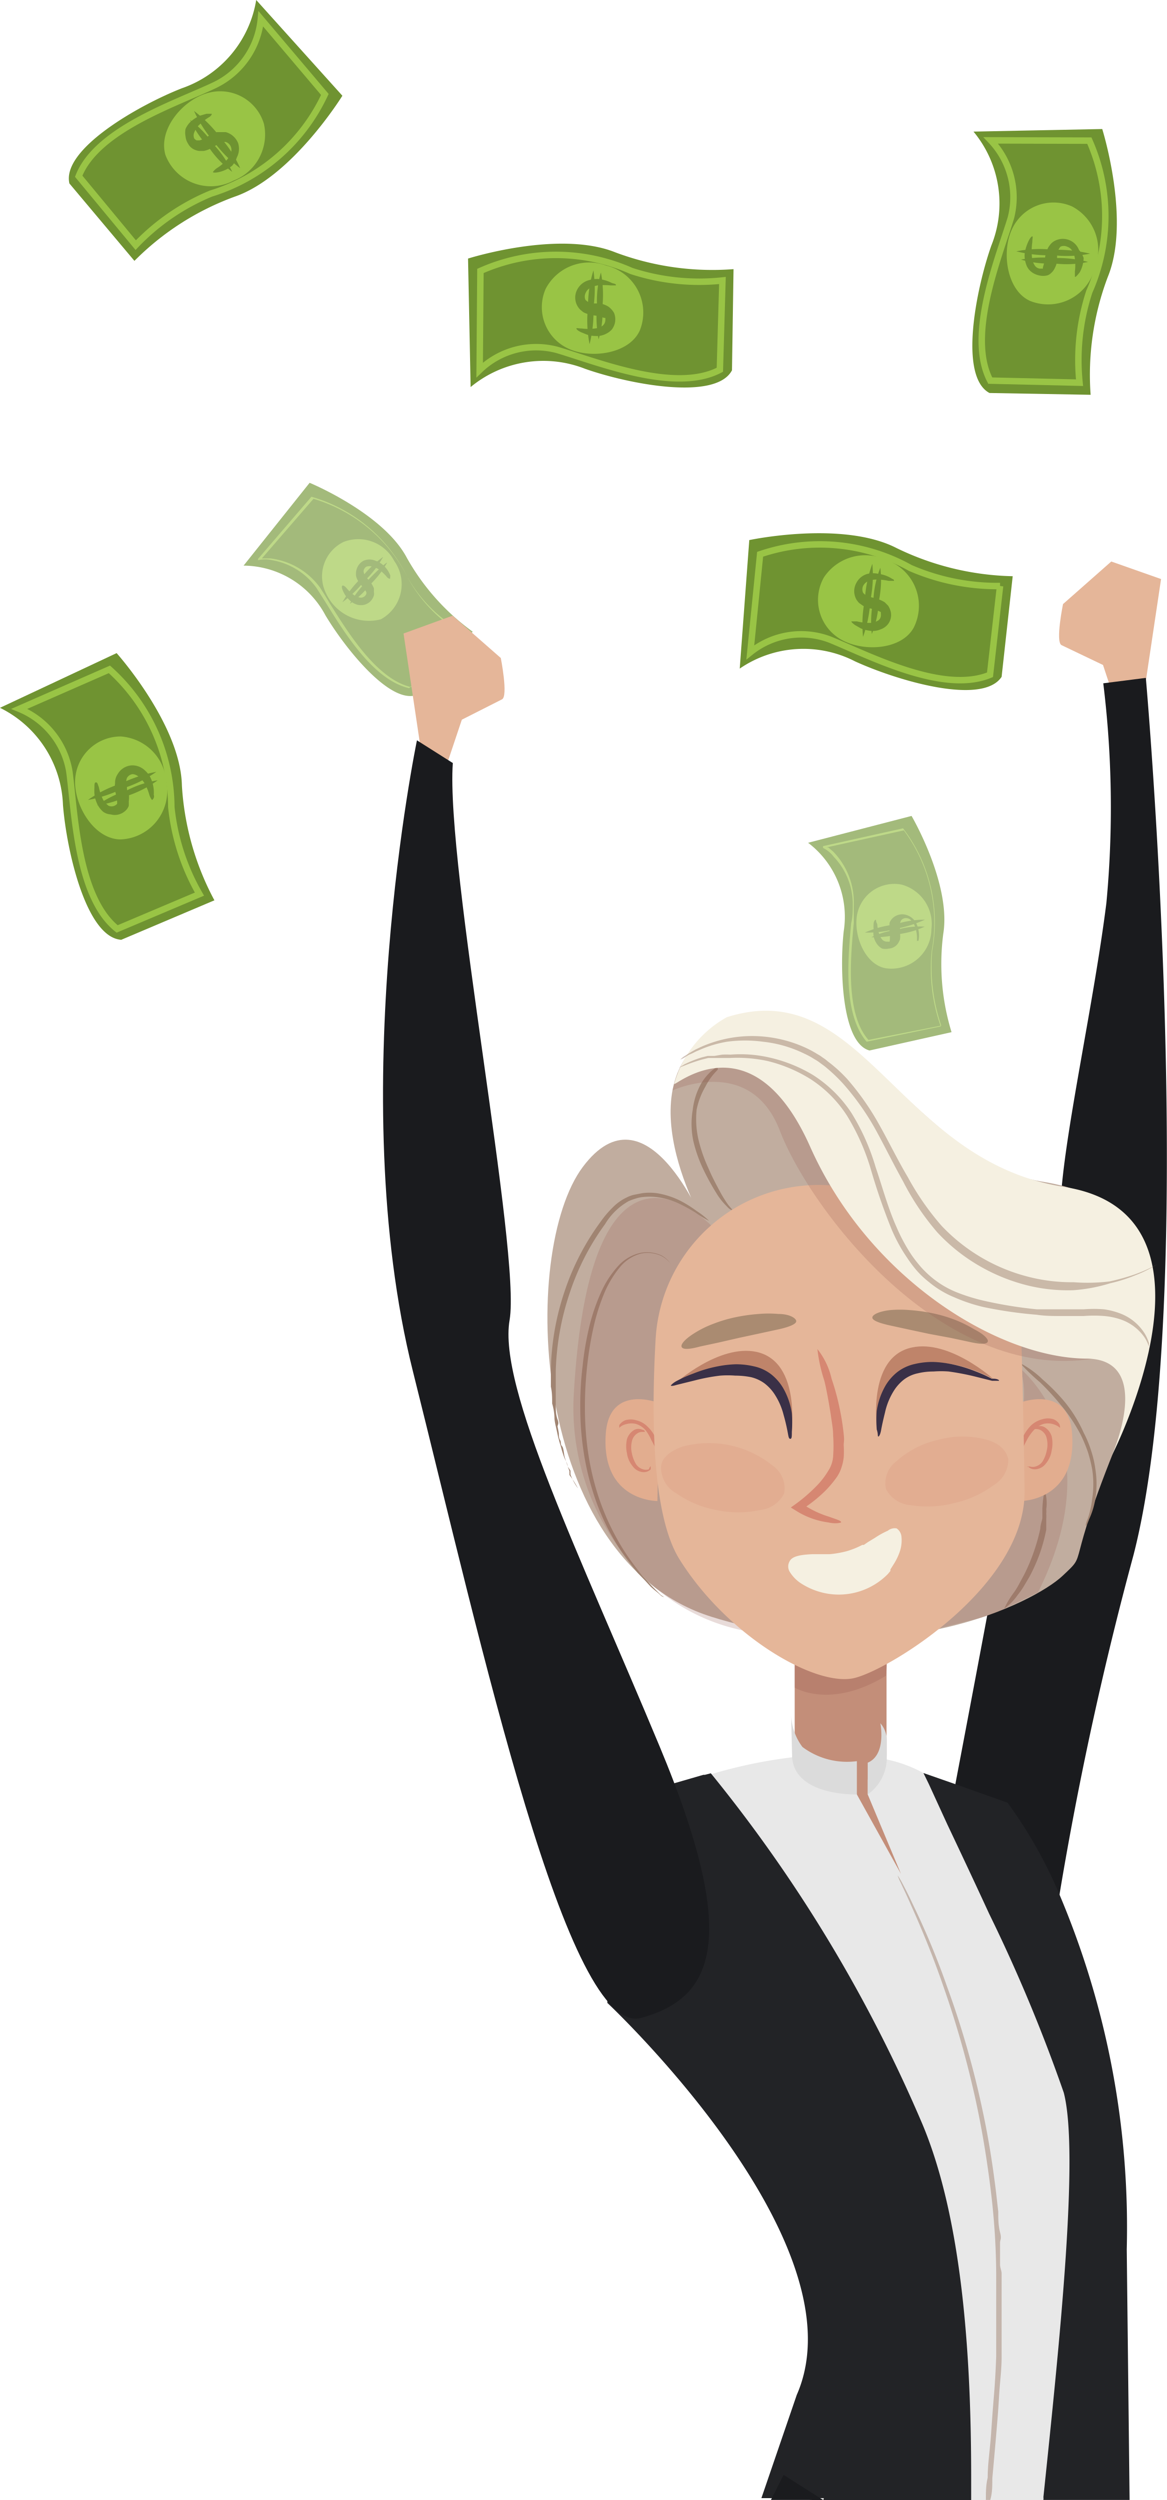 <svg xmlns="http://www.w3.org/2000/svg" viewBox="0 0 45.23 96.89"><defs><style>.cls-1{opacity:0.64;}.cls-2{fill:#6f9331;}.cls-3{fill:#99c445;}.cls-4{fill:#e5b699;}.cls-5{fill:#1a1b1e;}.cls-6{fill:#e8e8e8;}.cls-7{fill:#222326;}.cls-8{fill:#c38e79;}.cls-9{opacity:0.51;}.cls-10{fill:#a08472;}.cls-11,.cls-13{fill:#995e52;}.cls-11{opacity:0.28;}.cls-12{fill:#c1ad9f;}.cls-13{opacity:0.22;}.cls-14{fill:#e2ad8f;}.cls-15{fill:#d68772;}.cls-16{fill:#bf846a;}.cls-17{fill:#3a3047;}.cls-18{opacity:0.19;}.cls-19{fill:#aa8b71;}.cls-20{fill:#f5f0e1;}.cls-21{fill:#dbdbdb;}.cls-22{fill:none;stroke:#99c445;stroke-miterlimit:10;stroke-width:0.25px;}</style></defs><title>cashРесурс 10</title><g id="Слой_2" data-name="Слой 2"><g id="Objects"><g class="cls-1"><path class="cls-2" d="M9.44,21.92a3.62,3.62,0,0,1,3.17,1.92c.75,1.26,2.53,3.51,3.57,3.08l2.14-2.44a8.91,8.91,0,0,1-2.55-2.86C14.86,19.89,12,18.71,12,18.71Z"/><path class="cls-3" d="M15.28,21.74A1.55,1.55,0,0,1,14.76,24a1.83,1.83,0,0,1-2.12-1,1.48,1.48,0,0,1,.68-2A1.57,1.57,0,0,1,15.28,21.74Z"/><path class="cls-2" d="M15.11,22.43s-.07,0-.14-.1a1.76,1.76,0,0,0-.31-.28.92.92,0,0,0-.23-.09.34.34,0,0,0-.23,0,.23.23,0,0,0-.11.18.45.45,0,0,0,.13.26l.14.16a1.26,1.26,0,0,1,.13.23.68.68,0,0,1,0,.14.37.37,0,0,1,0,.15.58.58,0,0,1-.15.24.57.57,0,0,1-.23.12.63.63,0,0,1-.24,0,.71.71,0,0,1-.32-.18,1.56,1.56,0,0,1-.18-.21,1.5,1.5,0,0,1-.09-.18q-.06-.15,0-.18s.07,0,.15.1a1.66,1.66,0,0,0,.3.28.65.65,0,0,0,.23.09.23.23,0,0,0,.24-.15v0s0,0,0-.06a1.17,1.17,0,0,0-.21-.28,1.1,1.1,0,0,1-.14-.21.58.58,0,0,1-.05-.14.71.71,0,0,1,0-.15.56.56,0,0,1,.29-.44.58.58,0,0,1,.46,0,.85.85,0,0,1,.31.18,1,1,0,0,1,.27.4C15.12,22.36,15.13,22.42,15.11,22.43Z"/><path class="cls-2" d="M14.85,21.58a3.94,3.94,0,0,1-.73.94,4.71,4.71,0,0,1-.85.82A4.18,4.18,0,0,1,14,22.4,4.25,4.25,0,0,1,14.85,21.58Z"/><path class="cls-2" d="M15,21.81a3.67,3.67,0,0,1-.66.85,3.73,3.73,0,0,1-.78.74,3.39,3.39,0,0,1,.65-.86C14.62,22.1,15,21.77,15,21.81Z"/><path class="cls-3" d="M17.82,24.48s-.27-.19-.62-.48a5.49,5.49,0,0,1-1.4-1.62,6,6,0,0,0-3.73-3.13h0L10,21.66l0,.05a1.22,1.22,0,0,1,.55,0,2.67,2.67,0,0,1,1.72,1.08l.36.57c.74,1.2,1.86,3,3.23,3.31h0l0,0,1.9-2.16Zm-1.88,2.1,0,.05c-1.34-.31-2.44-2.1-3.18-3.28-.12-.21-.25-.41-.35-.57a2.8,2.8,0,0,0-1.93-1.14l-.25,0h-.08l2-2.31a6,6,0,0,1,3.67,3.09A5.66,5.66,0,0,0,17.12,24c.3.25.55.43.63.49Z"/></g><g class="cls-1"><path class="cls-2" d="M31.32,32.66a3.6,3.6,0,0,1,1.38,3.43c-.16,1.46-.08,4.33,1,4.62L36.88,40a9,9,0,0,1-.32-3.82c.31-1.93-1.23-4.56-1.23-4.56Z"/><path class="cls-3" d="M36.1,36a1.55,1.55,0,0,1-1.79,1.52c-.8-.16-1.24-1.29-1.09-2.08a1.47,1.47,0,0,1,1.72-1.16A1.58,1.58,0,0,1,36.1,36Z"/><path class="cls-2" d="M35.54,36.47s0-.06,0-.17a1.41,1.41,0,0,0-.08-.4.57.57,0,0,0-.13-.21.26.26,0,0,0-.2-.11.24.24,0,0,0-.2.08.42.42,0,0,0-.05.28c0,.07,0,.14,0,.22a.74.74,0,0,1,0,.25.91.91,0,0,1-.07.14.46.46,0,0,1-.36.21.58.58,0,0,1-.26,0,.54.54,0,0,1-.18-.15.74.74,0,0,1-.15-.33.9.9,0,0,1,0-.28.94.94,0,0,1,0-.2c0-.1.06-.16.08-.16s0,.07.06.17a1.41,1.41,0,0,0,.08.4.61.61,0,0,0,.12.21.25.25,0,0,0,.2.07.2.2,0,0,0,.08,0l0,0s0,0,0,0a1.33,1.33,0,0,0,0-.35,1.18,1.18,0,0,1,0-.26.33.33,0,0,1,0-.13.57.57,0,0,1,.08-.13.54.54,0,0,1,.5-.18.64.64,0,0,1,.39.24.84.84,0,0,1,.14.33,1,1,0,0,1,0,.48C35.6,36.42,35.57,36.47,35.54,36.47Z"/><path class="cls-2" d="M35.85,35.64A5,5,0,0,1,34.7,36a4.17,4.17,0,0,1-1.18.14,4,4,0,0,1,1.15-.31A3.78,3.78,0,0,1,35.85,35.64Z"/><path class="cls-2" d="M35.84,35.91a3.58,3.58,0,0,1-1,.29,3.79,3.79,0,0,1-1.07.12,3.25,3.25,0,0,1,1-.29A3.08,3.08,0,0,1,35.84,35.91Z"/><path class="cls-3" d="M36.48,39.74a7.07,7.07,0,0,1-.35-2.89A6,6,0,0,0,35,32.1h0l-3.1.69v.07a1.18,1.18,0,0,1,.42.35,2.66,2.66,0,0,1,.73,1.9c0,.19,0,.42-.06.66-.13,1.41-.32,3.53.6,4.6h0l2.86-.59Zm-2.82.56c-.89-1-.7-3.14-.57-4.53,0-.24,0-.47,0-.67A2.82,2.82,0,0,0,32.29,33l-.19-.16-.07,0,3-.66a6,6,0,0,1,1.08,4.67,6.74,6.74,0,0,0,.34,2.9Z"/></g><path class="cls-4" d="M45,22.44l-.71,4.75-.88.58-.66-2L41.14,25c-.24-.13.06-1.59.06-1.59l1.87-1.65Z"/><path class="cls-5" d="M36.37,72.58s4.55-23.66,4.76-26.35S42.4,38.8,42.88,35a39.55,39.55,0,0,0-.12-8.52l1.65-.21s2.12,23.92-.48,34A135.24,135.24,0,0,0,40.66,76Z"/><path class="cls-5" d="M40.61,96.88H35.55c.22-.45.37-.69.37-.69A8.54,8.54,0,0,1,37.65,96a3.09,3.09,0,0,1,.53,0l.18,0a4.46,4.46,0,0,1,2.09.73A.76.76,0,0,1,40.61,96.88Z"/><path class="cls-6" d="M31.91,96.89h9.48l.76-7.2-.36-8.81-3.23-6.53-1.82-3.67L36,69.14l-.21-.43a5.11,5.11,0,0,0-1.4-.52h0a2.57,2.57,0,0,0-.4-.08l-.29,0a7,7,0,0,0-1-.08,8.5,8.5,0,0,0-1.13,0c-.23,0-.46,0-.68.06h-.1a18.78,18.78,0,0,0-3.37.71l-.06,0h0l-.71,1.3-1.42,2.62,2.12,3.65h0C28.85,79.19,31,82.89,32,84.8c1.3,2.46.13,8.69-.57,11.77,0,.11-.05.21-.07.31Z"/><path class="cls-7" d="M31.91,96.89h5.73c0-.29,0-.58,0-.88,0-4.76-.35-10-1.88-13.67a56.76,56.76,0,0,0-8.21-13.62l-.23.06-.06,0h0l-1.07.31-2.65.75v7.78s9.93,9.29,7.34,15.19l-1.37,4h2.42Z"/><path class="cls-7" d="M43.78,96.88H40.44a.45.45,0,0,0,0-.11c.61-5.84,1.4-13.31.79-15.67a62.12,62.12,0,0,0-2.89-6.93c-.59-1.28-1.16-2.49-1.62-3.46L36,69.14l-.21-.43,1.26.44,2,.71a17.57,17.57,0,0,1,2,3.53,33.08,33.08,0,0,1,2.62,13.78Z"/><polygon class="cls-8" points="33.21 69.54 34.92 72.62 33.63 69.54 33.63 67.82 32.4 67.41 33.21 69.54"/><g class="cls-9"><path class="cls-10" d="M38.82,88.1c0,.28,0,.56,0,.83s0,.55,0,.82l0,.8c0,.27,0,.53,0,.79,0,.52-.07,1-.1,1.54s-.07,1-.11,1.47-.1,1.15-.15,1.69c0,.29,0,.57-.08.84h-.17c0-.28,0-.57.07-.86,0-.54.09-1.1.13-1.68s.07-1,.11-1.47.07-1,.09-1.54c0-.26,0-.52,0-.79l0-.8c0-.27,0-.54,0-.81s0-.55,0-.83a27.77,27.77,0,0,0-.21-3.21q-.19-1.56-.48-3A37.19,37.19,0,0,0,36.57,77c-.47-1.37-.94-2.45-1.27-3.19-.16-.37-.3-.65-.39-.85a1.81,1.81,0,0,1-.12-.28s.07.09.16.26.25.47.42.84A29.93,29.93,0,0,1,36.71,77a35,35,0,0,1,1.4,4.92c.2.94.36,1.94.49,3l.09.79c0,.27,0,.53.07.8s0,.27,0,.41,0,.27,0,.41,0,.28,0,.42S38.82,88,38.82,88.1Z"/></g><polygon class="cls-5" points="31.91 96.89 31.9 96.88 31.41 96.57 30.37 95.91 29.88 96.88 31.34 96.88 31.91 96.89"/><path class="cls-4" d="M15.64,24.55l.71,4.76.88.58.67-2,1.56-.79c.24-.13-.05-1.6-.05-1.6l-1.87-1.64Z"/><path class="cls-5" d="M16.16,28.69S13.31,42.38,16,53.13s6,25.85,8.85,25.07,3.82-3.07.72-10.51-6.27-13.92-5.82-16.53-2.48-17.58-2.2-21.59Z"/><path class="cls-8" d="M30.8,64.48V68a1,1,0,0,0,1,1h1.56a1,1,0,0,0,1-1V64.1Z"/><path class="cls-11" d="M30.8,64.48v.92s1.38.86,3.54-.46l.09-1Z"/><path class="cls-12" d="M27.25,47.36s-3.48-6,1.13-7.7,7.2,5.37,12,6.13,5.19,4.55,3,9.92-1.13,4.36-2.21,5.37-6.5,3.79-13.58,1.58-7.46-14.16-5-17.44S27.25,47.36,27.25,47.36Z"/><path class="cls-10" d="M25.73,61.89s-.06,0-.15-.09-.21-.17-.36-.31L25,61.25l-.29-.3c-.19-.23-.4-.49-.61-.8a8.87,8.87,0,0,1-1.13-2.37,9.94,9.94,0,0,1-.35-1.52,11.16,11.16,0,0,1-.13-1.66,12.79,12.79,0,0,1,.09-1.66,11.61,11.61,0,0,1,.26-1.53,7.54,7.54,0,0,1,.46-1.34,3.83,3.83,0,0,1,.65-1,1.65,1.65,0,0,1,.89-.52,1.34,1.34,0,0,1,.77.09.94.94,0,0,1,.37.32A.24.24,0,0,1,26,49s0,0,0,0l0,0a.37.37,0,0,0-.07-.1,1,1,0,0,0-.37-.26,1.29,1.29,0,0,0-.72-.06,1.58,1.58,0,0,0-.8.51,4.11,4.11,0,0,0-.61,1A8,8,0,0,0,23,51.45,13.59,13.59,0,0,0,22.75,53a14.65,14.65,0,0,0-.08,1.64,12.25,12.25,0,0,0,.12,1.63,10.54,10.54,0,0,0,.33,1.49,9.46,9.46,0,0,0,1.07,2.34c.2.31.4.58.58.81s.19.22.27.31l.23.25.34.34Z"/><path class="cls-13" d="M27.67,47.6S22.92,42.37,22.24,54a9.21,9.21,0,0,0,2.43,6.81,7.54,7.54,0,0,0,4.57,2.45Z"/><path class="cls-10" d="M27.82,41.39s0,0,0,.06l-.12.13a2.39,2.39,0,0,0-.36.53A2.87,2.87,0,0,0,27,43a3.57,3.57,0,0,0,.07,1.16,5.89,5.89,0,0,0,.39,1.12c.14.33.3.63.43.87a4.7,4.7,0,0,0,.34.55c.1.12.16.18.15.19s-.09,0-.21-.14a2.59,2.59,0,0,1-.41-.52,9.45,9.45,0,0,1-.48-.87,5.37,5.37,0,0,1-.41-1.15A3.25,3.25,0,0,1,26.85,43a2.71,2.71,0,0,1,.32-1,2.06,2.06,0,0,1,.43-.52l.15-.11S27.81,41.38,27.82,41.39Z"/><path class="cls-10" d="M42.08,59.13s0-.1.08-.28a3.64,3.64,0,0,0,.17-.76,3.77,3.77,0,0,0,0-1.15,5.59,5.59,0,0,0-.16-.65,5.72,5.72,0,0,0-.28-.68,6.55,6.55,0,0,0-.79-1.18,10,10,0,0,0-.79-.86,8.45,8.45,0,0,1-.78-.75,3.74,3.74,0,0,1,.88.64,7.53,7.53,0,0,1,.84.85A5.24,5.24,0,0,1,42,55.52a4.15,4.15,0,0,1,.29.7,3.79,3.79,0,0,1,.16.69,3.67,3.67,0,0,1,0,1.2,3.06,3.06,0,0,1-.24.77C42.15,59.05,42.09,59.14,42.08,59.13Z"/><path class="cls-10" d="M38.92,62.34a3.48,3.48,0,0,1,.38-.63,2.81,2.81,0,0,0,.19-.31l.2-.37a7.11,7.11,0,0,0,.37-.87,7.62,7.62,0,0,0,.26-.92c0-.14.06-.28.08-.41l0-.18,0-.18a4,4,0,0,1,.09-.72,1.69,1.69,0,0,1,.06.74,1,1,0,0,1,0,.17,1.36,1.36,0,0,1,0,.2c0,.13,0,.27,0,.42a6.48,6.48,0,0,1-.26.95,6.76,6.76,0,0,1-.4.89l-.22.37a2.77,2.77,0,0,1-.22.31A2.14,2.14,0,0,1,38.92,62.34Z"/><path class="cls-10" d="M22.4,57.68a2.24,2.24,0,0,1-.29-.54l0-.07,0-.08L22,56.83c0-.11-.09-.24-.14-.37a4.38,4.38,0,0,1-.13-.43,2.17,2.17,0,0,1-.07-.24,2.27,2.27,0,0,1-.06-.25l-.06-.27a2.33,2.33,0,0,1-.05-.28q0-.29-.09-.6c0-.21,0-.43-.05-.65v-.69a10.11,10.11,0,0,1,.53-3,9.7,9.7,0,0,1,1.41-2.72,3.82,3.82,0,0,1,.45-.53,1.86,1.86,0,0,1,.54-.39,1.21,1.21,0,0,1,.3-.11l.31-.06a2.15,2.15,0,0,1,.57,0,3.11,3.11,0,0,1,.92.3,4.51,4.51,0,0,1,.62.39,3,3,0,0,1,.48.38,3.71,3.71,0,0,1-.53-.32,6.42,6.42,0,0,0-.62-.34,2.82,2.82,0,0,0-.89-.26,2.41,2.41,0,0,0-.54,0,1.31,1.31,0,0,0-.27.06,2.15,2.15,0,0,0-.27.1,2.49,2.49,0,0,0-.91.89,9.59,9.59,0,0,0-1.37,2.67,10.36,10.36,0,0,0-.54,3v.67c0,.22,0,.44,0,.64s0,.4.07.59,0,.19,0,.28a2.56,2.56,0,0,1,.05.27c0,.08,0,.17.05.25s0,.16.07.23.07.3.11.44l.12.37.06.16,0,.08,0,.07A3.67,3.67,0,0,1,22.4,57.68Z"/><path class="cls-13" d="M39.5,53s3.66,2.84.73,8.71l-1.36.66a5.86,5.86,0,0,1-1,.36l-1.8.45S40.67,55.45,39.5,53Z"/><path class="cls-14" d="M25.54,54.37s-1.91-.76-2.06,1.17c-.2,2.65,2,2.63,2,2.63Z"/><path class="cls-15" d="M24,55.33s0,0,0-.1a.51.51,0,0,1,.23-.19.73.73,0,0,1,.43,0,.9.9,0,0,1,.45.26,1.29,1.29,0,0,1,.29.41,1.49,1.49,0,0,1,.14.38c.05.23,0,.38,0,.38s-.05-.14-.13-.33a3.57,3.57,0,0,0-.17-.34A1.67,1.67,0,0,0,25,55.4a.82.82,0,0,0-.36-.22.73.73,0,0,0-.33,0C24.06,55.23,24,55.35,24,55.33Z"/><path class="cls-15" d="M25.22,56.83s0,.05,0,.11a.37.37,0,0,1-.29.11.55.55,0,0,1-.41-.23,1,1,0,0,1-.22-.5,1.26,1.26,0,0,1,0-.55.63.63,0,0,1,.29-.36.35.35,0,0,1,.31,0c.07,0,.1.06.09.08h-.1a.35.35,0,0,0-.22.08.47.47,0,0,0-.18.29,1,1,0,0,0,0,.46,1.31,1.31,0,0,0,.16.42.49.49,0,0,0,.27.2.38.38,0,0,0,.23,0C25.18,56.85,25.21,56.82,25.22,56.83Z"/><path class="cls-14" d="M39.49,54.37s1.92-.76,2.06,1.17c.21,2.65-2,2.63-2,2.63Z"/><path class="cls-15" d="M41.08,55.33s-.1-.1-.3-.15a.73.73,0,0,0-.33,0,.82.82,0,0,0-.36.22,1.67,1.67,0,0,0-.26.35,3.57,3.57,0,0,0-.17.34c-.08.19-.1.33-.13.33s-.06-.15,0-.38a1.9,1.9,0,0,1,.13-.38,1.72,1.72,0,0,1,.29-.41A1,1,0,0,1,40.4,55a.73.73,0,0,1,.43,0,.51.51,0,0,1,.23.19C41.09,55.29,41.09,55.33,41.08,55.33Z"/><path class="cls-15" d="M39.82,56.83s0,0,.09,0a.38.38,0,0,0,.23,0,.49.49,0,0,0,.27-.2,1.31,1.31,0,0,0,.16-.42,1,1,0,0,0,0-.46.47.47,0,0,0-.18-.29.37.37,0,0,0-.22-.08h-.1s0-.05.09-.08a.35.35,0,0,1,.31,0,.63.63,0,0,1,.29.36,1.26,1.26,0,0,1,0,.55,1,1,0,0,1-.22.5.55.55,0,0,1-.41.23.37.37,0,0,1-.29-.11C39.81,56.88,39.81,56.83,39.82,56.83Z"/><path class="cls-4" d="M32.73,46a6.33,6.33,0,0,0-7.32,5.9c-.17,3-.14,6.81.92,8.52,1.87,3,5.33,5,6.82,4.6s6.6-3.62,6.56-7.24-.21-8.69-.21-8.69A16.45,16.45,0,0,0,32.73,46Z"/><path class="cls-16" d="M34,55.46s-.44-2.86,1.34-3.24c1.46-.32,3.16,1.22,3.16,1.22S34.31,51.08,34,55.46Z"/><path class="cls-17" d="M38.72,53.51s-.11,0-.27,0l-.68-.17a10,10,0,0,0-1-.19,3.82,3.82,0,0,0-.59,0,2.54,2.54,0,0,0-.61.07,1.36,1.36,0,0,0-.52.23,1.7,1.7,0,0,0-.37.39,2.64,2.64,0,0,0-.38.9c-.07.28-.12.51-.15.68s-.08.25-.11.25,0-.1-.06-.27a4.72,4.72,0,0,1,0-.72,2.76,2.76,0,0,1,.35-1,1.94,1.94,0,0,1,.45-.51,1.71,1.71,0,0,1,.67-.31,3,3,0,0,1,.71-.08,4.18,4.18,0,0,1,.64.07,5.48,5.48,0,0,1,1,.29,5.29,5.29,0,0,1,.64.29C38.65,53.42,38.73,53.48,38.72,53.51Z"/><path class="cls-15" d="M32.6,59s-.18.07-.49,0a3.12,3.12,0,0,1-1.25-.45l-.21-.13.21-.15a6.26,6.26,0,0,0,.85-.75A3.11,3.11,0,0,0,32.1,57a1.17,1.17,0,0,0,.19-.56,5.67,5.67,0,0,0,0-.82c0-.27-.06-.54-.09-.79-.08-.5-.17-1-.25-1.32a6.18,6.18,0,0,1-.27-1.23,2.86,2.86,0,0,1,.55,1.15,9.51,9.51,0,0,1,.35,1.34c.05.25.09.53.12.81s0,.28,0,.43a3.68,3.68,0,0,1,0,.47,1.92,1.92,0,0,1-.09.4,1.42,1.42,0,0,1-.17.35,4.15,4.15,0,0,1-.45.54,5.55,5.55,0,0,1-.95.75v-.28a3.78,3.78,0,0,0,1.1.54C32.44,58.89,32.61,58.93,32.6,59Z"/><g class="cls-18"><path class="cls-15" d="M39.08,56.55a1.16,1.16,0,0,1-.56,1,4.07,4.07,0,0,1-1.54.7,4.13,4.13,0,0,1-1.69.08,1.17,1.17,0,0,1-.95-.62,1.06,1.06,0,0,1,.4-1.08,3.62,3.62,0,0,1,1.65-.84,3.57,3.57,0,0,1,1.84,0C38.72,55.92,39,56.2,39.08,56.55Z"/></g><g class="cls-18"><path class="cls-15" d="M30.39,57.88a1.18,1.18,0,0,1-.94.64,4,4,0,0,1-1.68,0,3.93,3.93,0,0,1-1.56-.65,1.14,1.14,0,0,1-.59-1c0-.35.34-.64.83-.81a3.94,3.94,0,0,1,3.5.74A1.07,1.07,0,0,1,30.39,57.88Z"/></g><path class="cls-19" d="M38.28,52c-.05.11-.32.09-.72,0l-.7-.15L36,51.69l-.84-.18-.69-.15c-.4-.09-.66-.19-.66-.3s.25-.24.69-.29a4.45,4.45,0,0,1,.76,0,6.76,6.76,0,0,1,.92.13,5.47,5.47,0,0,1,.89.27,4.78,4.78,0,0,1,.68.34C38.15,51.71,38.33,51.92,38.28,52Z"/><path class="cls-13" d="M26.06,42.26s3-1.4,4.15,1.52c1.19,3.13,6.33,9.82,12.17,8.87,0,0-10.41-13.76-15.8-11.26l-.32.19Z"/><path class="cls-20" d="M26.13,42c-.06.19,3-2.66,5.27,2.44s7.27,8.18,10.69,8.21c2.68,0,1,3.76,1,3.76S47.9,47.05,41.26,46c-6.48-1-7.8-8.26-13.09-6.58A4.27,4.27,0,0,0,26.13,42Z"/><g class="cls-9"><path class="cls-10" d="M44.84,49l-.2.12a4.5,4.5,0,0,1-.61.29,6.21,6.21,0,0,1-1,.32A6.37,6.37,0,0,1,41.6,50a6.56,6.56,0,0,1-1.71-.17,7.15,7.15,0,0,1-1.84-.72,7,7,0,0,1-1.72-1.35A9.89,9.89,0,0,1,35,45.78c-.39-.7-.73-1.4-1.09-2.05A10,10,0,0,0,32.68,42a6.54,6.54,0,0,0-.72-.68l-.19-.14a1.37,1.37,0,0,0-.2-.13,3.11,3.11,0,0,0-.4-.22,4.8,4.8,0,0,0-1.6-.46,5.19,5.19,0,0,0-1.39,0,4.37,4.37,0,0,0-1,.29l-.19.08-.16.08-.14.06-.11.07a1,1,0,0,1-.21.11.86.86,0,0,1,.19-.15l.11-.07.13-.08.16-.09.19-.09a4.87,4.87,0,0,1,2.44-.41,5,5,0,0,1,1.67.45,4.36,4.36,0,0,1,.42.23,1.37,1.37,0,0,1,.2.13,1.49,1.49,0,0,1,.2.15,5.45,5.45,0,0,1,.76.69,10.35,10.35,0,0,1,1.25,1.79c.37.66.71,1.36,1.09,2a10.39,10.39,0,0,0,1.31,1.89,7,7,0,0,0,3.45,2,6.74,6.74,0,0,0,1.67.19A7.17,7.17,0,0,0,43,49.66a8.2,8.2,0,0,0,1-.28C44.55,49.18,44.83,49,44.84,49Z"/></g><g class="cls-9"><path class="cls-10" d="M44.53,52.73v-.07a.15.15,0,0,0,0-.07v-.11a.69.69,0,0,0,0-.13.53.53,0,0,0,0-.16,1.44,1.44,0,0,0-.17-.36,1.86,1.86,0,0,0-.85-.67A2.66,2.66,0,0,0,42.8,51,5,5,0,0,0,42,51h-.87c-.31,0-.62,0-.95-.05a16.4,16.4,0,0,1-2.07-.3A6.46,6.46,0,0,1,37,50.28a3.75,3.75,0,0,1-1-.6,3.56,3.56,0,0,1-.45-.42,4.7,4.7,0,0,1-.38-.5,6.28,6.28,0,0,1-.61-1.11,24.14,24.14,0,0,1-.81-2.34,8.67,8.67,0,0,0-.92-2.07,4.75,4.75,0,0,0-1.43-1.43,5.7,5.7,0,0,0-1.64-.69A5.56,5.56,0,0,0,28.29,41L28,41l-.29,0-.13,0-.13,0-.24.06a6.17,6.17,0,0,0-.67.23l-.23.09.21-.13a4.54,4.54,0,0,1,.67-.27l.24-.06.13,0,.13,0,.3-.05a3.16,3.16,0,0,1,.32,0,5,5,0,0,1,1.5.11,5.7,5.7,0,0,1,1.7.68A5,5,0,0,1,33,43.13a8.58,8.58,0,0,1,.94,2.11c.26.76.47,1.56.81,2.32a6.7,6.7,0,0,0,.59,1.09,5.45,5.45,0,0,0,.37.47,4,4,0,0,0,.42.4,3.62,3.62,0,0,0,1,.58,7.12,7.12,0,0,0,1.06.32,16.16,16.16,0,0,0,2,.32c.33,0,.64,0,.94,0l.87,0a5,5,0,0,1,.79,0,2.87,2.87,0,0,1,.7.19,1.92,1.92,0,0,1,.87.74,1.54,1.54,0,0,1,.17.38l0,.17v.14s0,.08,0,.11,0,.06,0,.08S44.54,52.73,44.53,52.73Z"/></g><path class="cls-20" d="M34.75,59.23a.43.43,0,0,1,.19.34,1.37,1.37,0,0,1-.1.65,2.28,2.28,0,0,1-.21.41l-.12.19,0,0,0,.06-.1.12a2.67,2.67,0,0,1-2.44.74,2.74,2.74,0,0,1-.91-.37,1.43,1.43,0,0,1-.46-.47.4.4,0,0,1,0-.39c.1-.21.45-.26.87-.28l.68,0a4,4,0,0,0,.68-.12,3.28,3.28,0,0,0,.59-.24l.06,0h0l0,0,.16-.11.28-.17a3.05,3.05,0,0,1,.49-.27A.42.42,0,0,1,34.75,59.23Z"/><path class="cls-16" d="M30.66,55.64s.44-2.86-1.34-3.25c-1.46-.31-3.16,1.23-3.16,1.23S30.39,51.26,30.66,55.64Z"/><path class="cls-17" d="M26,53.69s.07-.09.22-.17a4.89,4.89,0,0,1,.65-.29,5.16,5.16,0,0,1,1-.29,4.18,4.18,0,0,1,.64-.07,3,3,0,0,1,.71.08,1.65,1.65,0,0,1,.67.31,1.94,1.94,0,0,1,.45.51,2.76,2.76,0,0,1,.35,1,4.72,4.72,0,0,1,0,.72c0,.17,0,.27-.06.27s-.07-.09-.1-.25-.08-.4-.16-.68A2.64,2.64,0,0,0,30,54a1.7,1.7,0,0,0-.37-.39,1.46,1.46,0,0,0-.52-.24,3.15,3.15,0,0,0-.61-.06,3.82,3.82,0,0,0-.59,0,7.28,7.28,0,0,0-1,.19l-.69.17C26.09,53.71,26,53.72,26,53.69Z"/><path class="cls-19" d="M26.42,52.2c-.05-.1.13-.31.5-.54a3.91,3.91,0,0,1,.68-.34,5.47,5.47,0,0,1,.89-.27,6.76,6.76,0,0,1,.92-.13,4.45,4.45,0,0,1,.76,0c.44,0,.69.17.69.28s-.26.22-.66.31l-.69.15-.84.18-.83.19-.7.15C26.74,52.29,26.47,52.31,26.42,52.2Z"/><path class="cls-21" d="M30.66,66.38a2.21,2.21,0,0,0,.44,1.32,2.88,2.88,0,0,0,2.11.55v1.29s-2.41.08-2.51-1.45Z"/><path class="cls-21" d="M33.63,68.31v1.23a1.75,1.75,0,0,0,.74-1.36v-.73a1,1,0,0,0-.25-.67h0S34.37,68,33.63,68.31Z"/><path class="cls-2" d="M0,27.43a4.37,4.37,0,0,1,2.44,3.76c.14,1.77.9,5.14,2.26,5.23l3.61-1.53a10.74,10.74,0,0,1-1.26-4.45C7,28.08,4.52,25.31,4.52,25.31Z"/><path class="cls-3" d="M6.45,30.31a1.88,1.88,0,0,1-1.77,2.22c-1,0-1.77-1.24-1.77-2.22a1.77,1.77,0,0,1,1.77-1.77A1.91,1.91,0,0,1,6.45,30.31Z"/><path class="cls-2" d="M5.89,31s-.06-.07-.1-.19a2,2,0,0,0-.19-.46.83.83,0,0,0-.2-.22A.38.38,0,0,0,5.14,30a.29.29,0,0,0-.22.15.48.48,0,0,0,0,.34c0,.08,0,.16.07.25a1.1,1.1,0,0,1,0,.32,1.54,1.54,0,0,1,0,.17.46.46,0,0,1-.09.15.61.61,0,0,1-.29.18.58.58,0,0,1-.32,0A.54.54,0,0,1,4,31.46a.93.93,0,0,1-.26-.37,1.13,1.13,0,0,1-.08-.33,2.09,2.09,0,0,1,0-.24c0-.13,0-.2.06-.2s.06.06.11.18A2,2,0,0,0,4,31a1,1,0,0,0,.2.22.28.28,0,0,0,.25,0,.31.31,0,0,0,.09-.07l0,0a.64.64,0,0,0,0-.07,1.84,1.84,0,0,0-.08-.42.94.94,0,0,1,0-.3A.59.59,0,0,1,4.56,30a.68.68,0,0,1,.55-.34.7.7,0,0,1,.51.2.91.91,0,0,1,.25.36,1.36,1.36,0,0,1,.09.58C6,30.9,5.92,31,5.89,31Z"/><path class="cls-2" d="M6.06,29.91a4.72,4.72,0,0,1-1.29.64A5,5,0,0,1,3.41,31a4.72,4.72,0,0,1,1.29-.64A5.43,5.43,0,0,1,6.06,29.91Z"/><path class="cls-2" d="M6.11,30.24A4.38,4.38,0,0,1,5,30.82a3.85,3.85,0,0,1-1.24.39,4.38,4.38,0,0,1,1.16-.58A3.92,3.92,0,0,1,6.11,30.24Z"/><path class="cls-22" d="M.75,27.47a3.19,3.19,0,0,1,1.94,2.44C2.9,31.52,3,34.77,4.54,36l3.19-1.35a8.53,8.53,0,0,1-1.09-3.37,7.22,7.22,0,0,0-2.4-5.34Z"/><path class="cls-2" d="M28.67,25.91a4.37,4.37,0,0,1,4.47-.28c1.62.74,4.93,1.73,5.68.6l.43-3.9a10.78,10.78,0,0,1-4.5-1.09c-2.1-1.08-5.71-.31-5.71-.31Z"/><path class="cls-3" d="M34.35,21.7a1.88,1.88,0,0,1,1.06,2.63c-.48.86-1.95.94-2.8.46a1.77,1.77,0,0,1-.68-2.41A1.92,1.92,0,0,1,34.35,21.7Z"/><path class="cls-2" d="M34.65,22.51s-.09,0-.21,0a2.17,2.17,0,0,0-.49-.05.77.77,0,0,0-.3.06.41.41,0,0,0-.2.19.33.33,0,0,0,0,.26.49.49,0,0,0,.3.17l.26.07a1.38,1.38,0,0,1,.28.13l.13.13a.8.8,0,0,1,.08.16.58.58,0,0,1-.13.61.63.63,0,0,1-.24.15.77.77,0,0,1-.44.05,1.31,1.31,0,0,1-.33-.09l-.21-.12q-.16-.11-.15-.15s.09,0,.21,0a2.13,2.13,0,0,0,.5.06.55.55,0,0,0,.28-.07.24.24,0,0,0,.15-.19.37.37,0,0,0,0-.11l0-.05,0,0a1.47,1.47,0,0,0-.41-.14,1,1,0,0,1-.29-.11l-.14-.1a.76.76,0,0,1-.11-.14.66.66,0,0,1,0-.64.69.69,0,0,1,.43-.35.93.93,0,0,1,.43,0,1.22,1.22,0,0,1,.54.2C34.61,22.43,34.66,22.48,34.65,22.51Z"/><path class="cls-2" d="M33.81,21.85a4.91,4.91,0,0,1-.08,1.43,4.91,4.91,0,0,1-.28,1.4,4.7,4.7,0,0,1,.07-1.43A4.71,4.71,0,0,1,33.81,21.85Z"/><path class="cls-2" d="M34.12,22a4,4,0,0,1-.06,1.3,3.91,3.91,0,0,1-.27,1.27,4,4,0,0,1,.06-1.3A3.91,3.91,0,0,1,34.12,22Z"/><path class="cls-22" d="M29.08,25.28a3.14,3.14,0,0,1,3.07-.5c1.51.61,4.39,2.13,6.22,1.37l.39-3.44a8.46,8.46,0,0,1-3.48-.7,7.19,7.19,0,0,0-5.82-.53Z"/><path class="cls-2" d="M9.93,0A4.36,4.36,0,0,1,7.05,3.42c-1.66.65-4.67,2.36-4.36,3.69l2.52,3A10.58,10.58,0,0,1,9.1,7.62c2.23-.77,4.17-3.91,4.17-3.91Z"/><path class="cls-3" d="M9.05,7A1.88,1.88,0,0,1,6.41,6C6.13,5,7.08,3.9,8,3.62A1.77,1.77,0,0,1,10.23,4.8,1.92,1.92,0,0,1,9.05,7Z"/><path class="cls-2" d="M8.25,6.67s.05-.08.15-.15a2,2,0,0,0,.39-.32.74.74,0,0,0,.15-.26.32.32,0,0,0,0-.27.31.31,0,0,0-.2-.17.53.53,0,0,0-.33.11l-.22.13a.89.89,0,0,1-.3.11H7.72a.61.61,0,0,1-.18-.05.51.51,0,0,1-.25-.23.63.63,0,0,1-.1-.29.78.78,0,0,1,0-.28.84.84,0,0,1,.28-.35,1.28,1.28,0,0,1,.29-.17L8,4.41q.2,0,.21,0s0,.08-.14.15a2.4,2.4,0,0,0-.39.32.79.79,0,0,0-.15.25.29.29,0,0,0,0,.24.28.28,0,0,0,.09.07h.12a1.27,1.27,0,0,0,.38-.2,1.47,1.47,0,0,1,.28-.12l.17,0,.18,0a.72.72,0,0,1,.48.43.73.73,0,0,1-.05.55A1,1,0,0,1,9,6.42a1.26,1.26,0,0,1-.52.25C8.34,6.7,8.26,6.69,8.25,6.67Z"/><path class="cls-2" d="M9.31,6.52a5,5,0,0,1-1-1A5,5,0,0,1,7.52,4.3a5.11,5.11,0,0,1,1,1A4.68,4.68,0,0,1,9.31,6.52Z"/><path class="cls-2" d="M9,6.66a4,4,0,0,1-.9-.94,4.07,4.07,0,0,1-.73-1.07,4,4,0,0,1,.9.94A4.07,4.07,0,0,1,9,6.66Z"/><path class="cls-22" d="M10.11.73A3.18,3.18,0,0,1,8.34,3.29C6.86,4,3.77,5,3.05,6.83L5.26,9.5a8.52,8.52,0,0,1,2.92-2,7.2,7.2,0,0,0,4.41-3.84Z"/><path class="cls-2" d="M18.24,15a4.42,4.42,0,0,1,4.43-.71c1.67.59,5.07,1.26,5.7.06l.06-3.92a10.72,10.72,0,0,1-4.58-.65c-2.19-.88-5.71.24-5.71.24Z"/><path class="cls-3" d="M23.49,10.29A1.87,1.87,0,0,1,24.8,12.8c-.4.9-1.85,1.12-2.75.72a1.77,1.77,0,0,1-.9-2.33A1.9,1.9,0,0,1,23.49,10.29Z"/><path class="cls-2" d="M23.87,11.06s-.09,0-.21,0a2.63,2.63,0,0,0-.5,0,1,1,0,0,0-.29.1.4.4,0,0,0-.18.21.31.31,0,0,0,0,.25.47.47,0,0,0,.31.14l.26,0a1,1,0,0,1,.3.11.69.69,0,0,1,.13.11.72.72,0,0,1,.11.15.65.65,0,0,1-.08.63.69.69,0,0,1-.22.17.78.78,0,0,1-.43.09,1,1,0,0,1-.34-.06l-.22-.09c-.12-.06-.17-.11-.17-.14s.09,0,.21,0a2,2,0,0,0,.5,0,.66.66,0,0,0,.28-.09.28.28,0,0,0,.13-.21.36.36,0,0,0,0-.11.08.08,0,0,0,0,0,.1.1,0,0,0-.05,0,1.43,1.43,0,0,0-.42-.1,1.15,1.15,0,0,1-.29-.08.38.38,0,0,1-.15-.09.53.53,0,0,1-.13-.13.66.66,0,0,1-.08-.63.73.73,0,0,1,.39-.4,1.16,1.16,0,0,1,.43-.08,1.45,1.45,0,0,1,.56.16C23.82,11,23.88,11,23.87,11.06Z"/><path class="cls-2" d="M23,10.48A5,5,0,0,1,23,11.91a5.15,5.15,0,0,1-.15,1.43,4.77,4.77,0,0,1-.06-1.44A4.7,4.7,0,0,1,23,10.48Z"/><path class="cls-2" d="M23.29,10.56a4.62,4.62,0,0,1,.06,1.3,3.78,3.78,0,0,1-.15,1.29,4.57,4.57,0,0,1-.06-1.3A3.89,3.89,0,0,1,23.29,10.56Z"/><path class="cls-22" d="M18.59,14.34a3.15,3.15,0,0,1,3-.78c1.56.46,4.57,1.69,6.31.77L28,10.87a8.46,8.46,0,0,1-3.53-.37,7.19,7.19,0,0,0-5.85,0Z"/><path class="cls-2" d="M37.73,5.1a4.36,4.36,0,0,1,.69,4.42c-.59,1.68-1.27,5.07-.07,5.71l3.92.07a10.72,10.72,0,0,1,.67-4.58C43.83,8.53,42.72,5,42.72,5Z"/><path class="cls-3" d="M42.44,10.36a1.87,1.87,0,0,1-2.52,1.3c-.89-.4-1.11-1.86-.71-2.75A1.77,1.77,0,0,1,41.55,8,1.9,1.9,0,0,1,42.44,10.36Z"/><path class="cls-2" d="M41.66,10.73s0-.08,0-.21a1.92,1.92,0,0,0,0-.49.75.75,0,0,0-.09-.29.36.36,0,0,0-.21-.18.3.3,0,0,0-.26,0,.57.57,0,0,0-.13.32c0,.08,0,.16,0,.26a1,1,0,0,1-.11.29.49.49,0,0,1-.11.14.4.4,0,0,1-.15.1.67.67,0,0,1-.34,0,.72.72,0,0,1-.28-.13.6.6,0,0,1-.18-.22,1.08,1.08,0,0,1-.09-.44,1.36,1.36,0,0,1,.07-.33,1.65,1.65,0,0,1,.09-.22c.06-.12.11-.17.14-.17s0,.09,0,.22A2.42,2.42,0,0,0,40,10a.67.67,0,0,0,.1.28.27.27,0,0,0,.2.13l.12,0,0,0,0-.05a2,2,0,0,0,.09-.42,1.2,1.2,0,0,1,.09-.29.6.6,0,0,1,.09-.15.53.53,0,0,1,.13-.13.67.67,0,0,1,1,.32A.84.84,0,0,1,42,10a1.26,1.26,0,0,1-.15.55C41.74,10.69,41.69,10.74,41.66,10.73Z"/><path class="cls-2" d="M42.25,9.83a4.64,4.64,0,0,1-1.43.06,5.15,5.15,0,0,1-1.43-.15,4.64,4.64,0,0,1,1.43-.06A5.64,5.64,0,0,1,42.25,9.83Z"/><path class="cls-2" d="M42.17,10.15a3.91,3.91,0,0,1-1.3.06,3.93,3.93,0,0,1-1.3-.15,4.62,4.62,0,0,1,1.3-.06A4.67,4.67,0,0,1,42.17,10.15Z"/><path class="cls-22" d="M38.4,5.44a3.2,3.2,0,0,1,.78,3c-.47,1.55-1.72,4.56-.8,6.31l3.46.08a8.52,8.52,0,0,1,.38-3.53,7.22,7.22,0,0,0,0-5.85Z"/></g></g></svg>